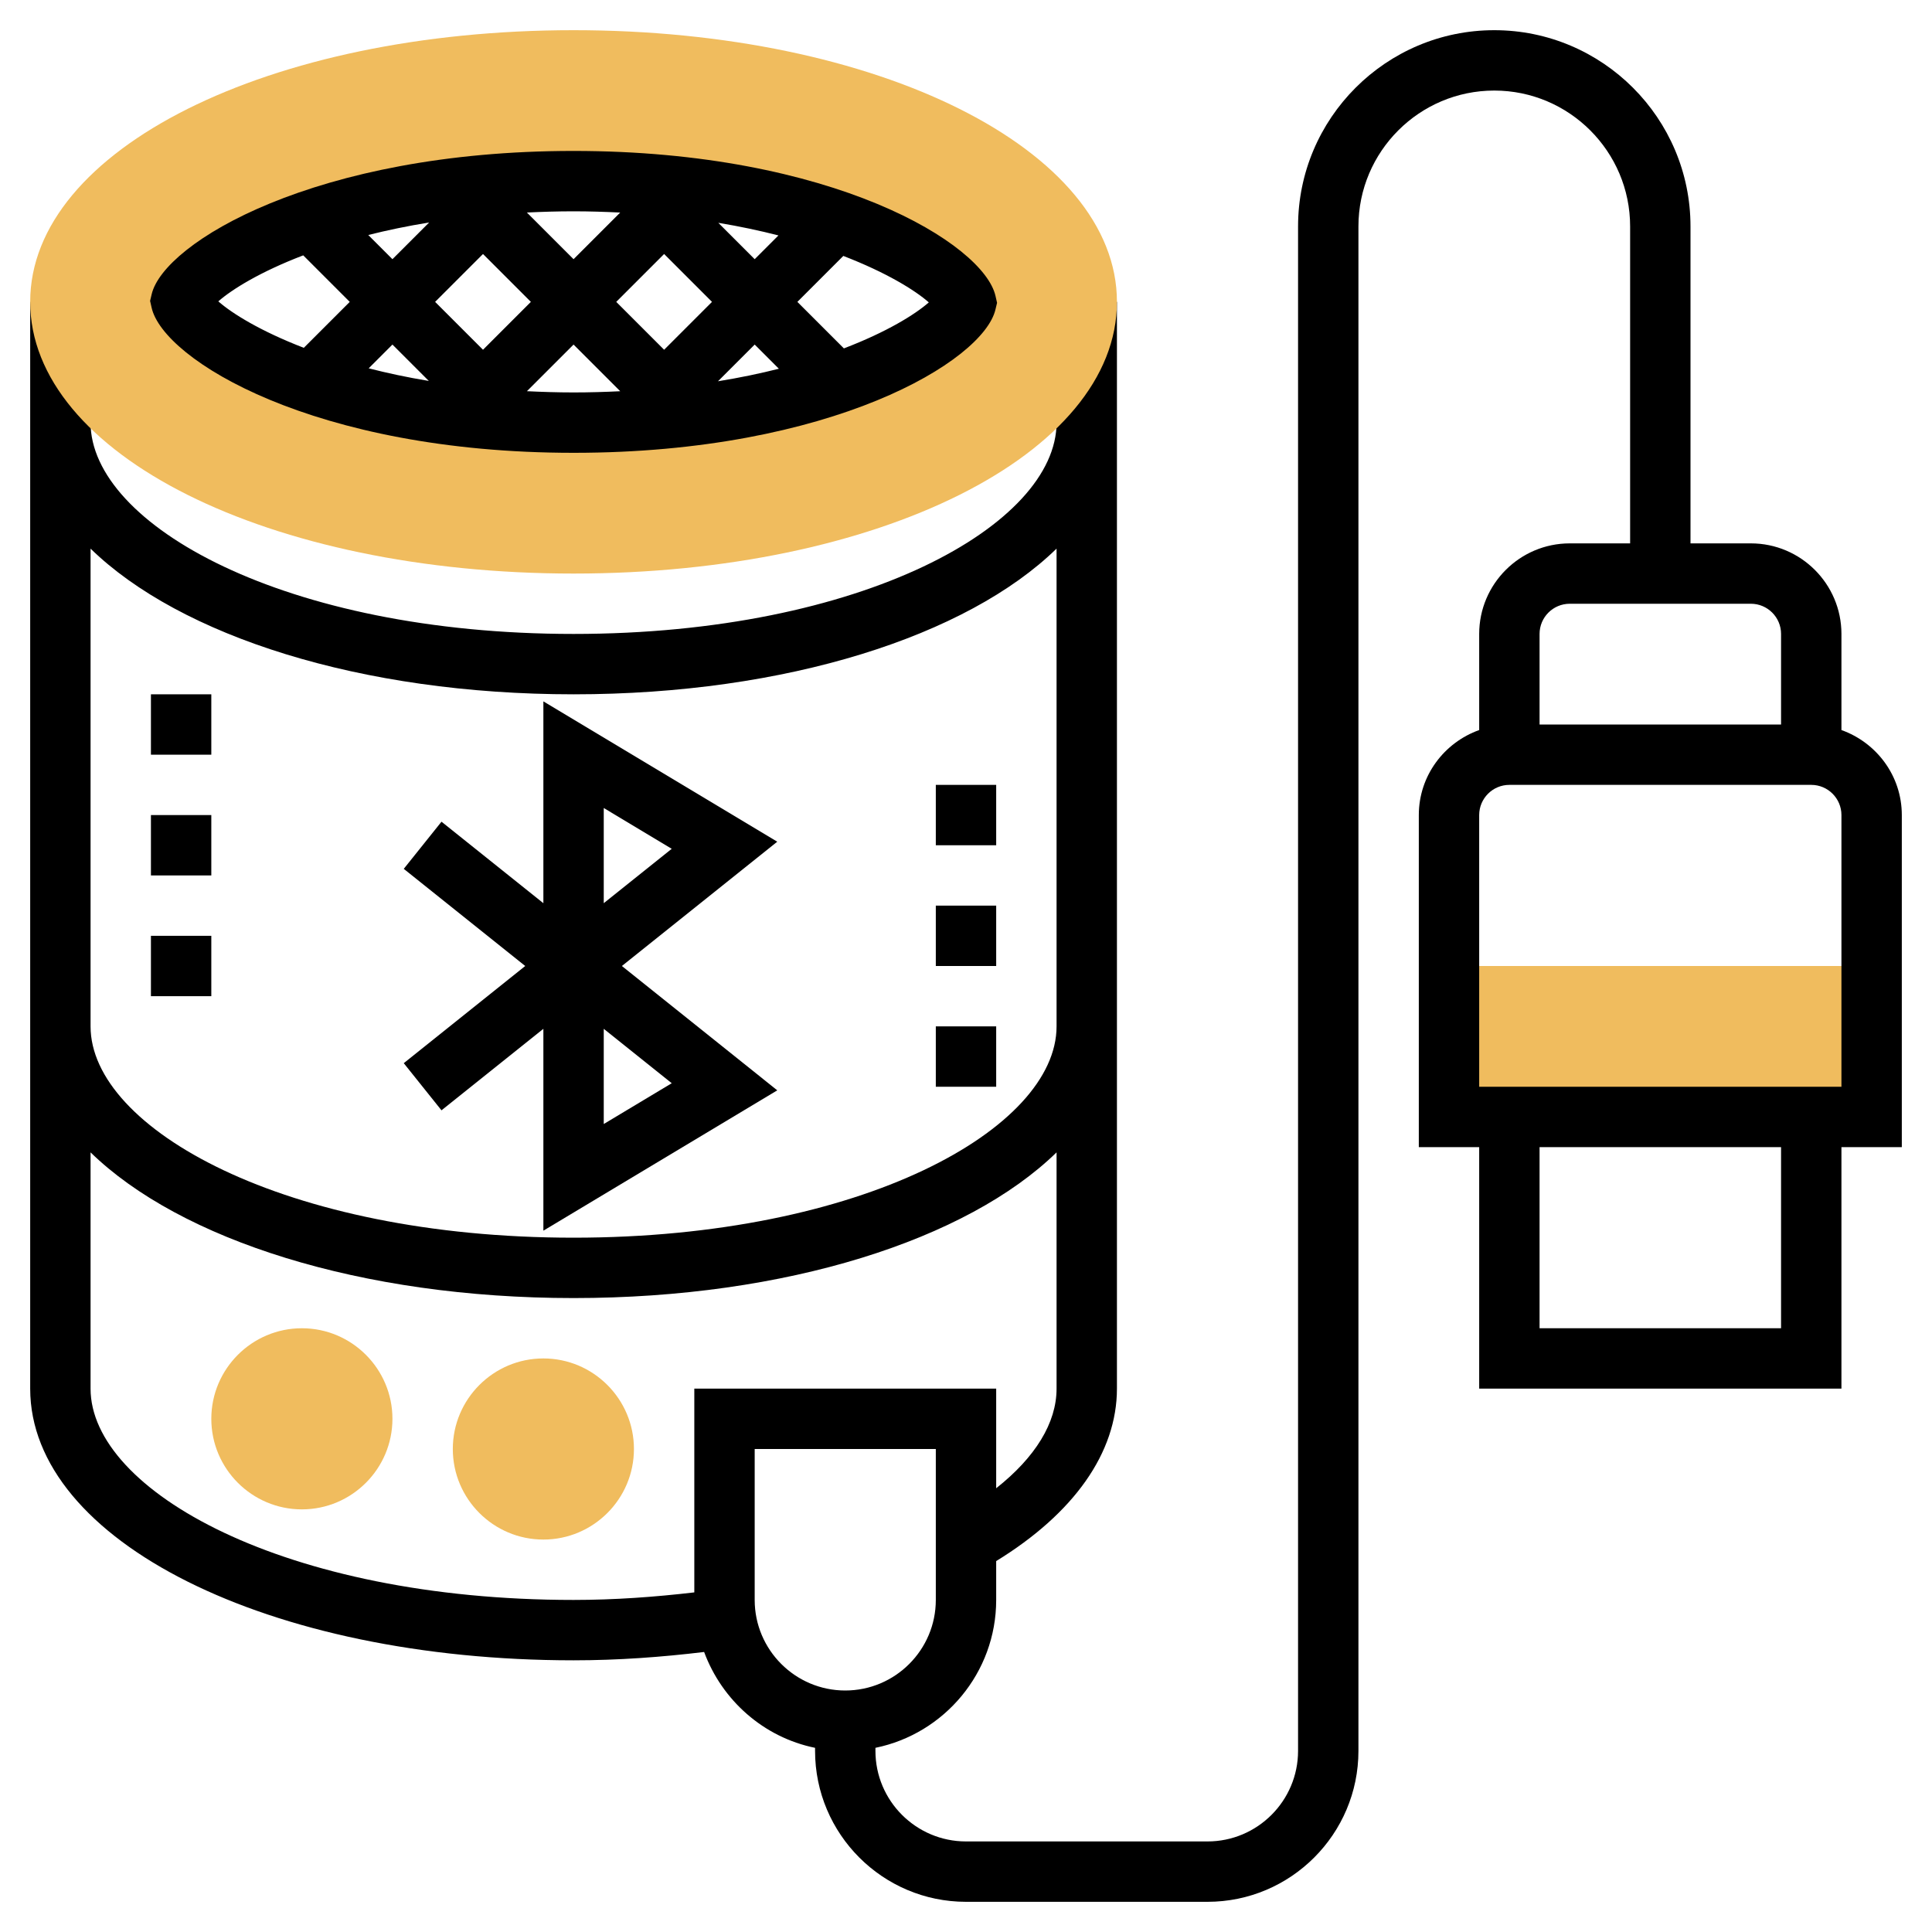<svg id="Layer_5" enable-background="new 0 0 64 64" height="512" viewBox="0 0 64 64" width="512" xmlns="http://www.w3.org/2000/svg"><g fill="#f0bc5e"><path d="m18 51c-1.654 0-3-1.346-3-3s1.346-3 3-3 3 1.346 3 3-1.346 3-3 3z"/><path d="m10 50c-1.654 0-3-1.346-3-3s1.346-3 3-3 3 1.346 3 3-1.346 3-3 3z"/><path d="m48 32h14v5h-14z"/></g><path d="m7 33h-2v-2h2zm0-4h-2v-2h2zm0-4h-2v-2h2z"/><path d="m63 27c0-1.302-.839-2.402-2-2.816v-3.184c0-1.654-1.346-3-3-3h-2v-10.5c0-3.584-2.916-6.5-6.5-6.5s-6.5 2.916-6.5 6.5v50.5c0 1.654-1.346 3-3 3h-8c-1.654 0-3-1.346-3-3v-.101c2.279-.465 4-2.484 4-4.899v-1.287c2.575-1.581 4-3.59 4-5.713v-36h-2v4c0 3.38-6.43 7-16 7s-16-3.62-16-7v-4h-2v36c0 5.047 7.906 9 18 9 1.471 0 2.915-.106 4.325-.276.593 1.602 1.97 2.827 3.675 3.175v.101c0 2.757 2.243 5 5 5h8c2.757 0 5-2.243 5-5v-50.5c0-2.481 2.019-4.5 4.5-4.5s4.5 2.019 4.5 4.5v10.5h-2c-1.654 0-3 1.346-3 3v3.184c-1.161.414-2 1.514-2 2.816v11h2v8h12v-8h2zm-60-8.826c2.963 2.889 8.941 4.826 16 4.826s13.037-1.937 16-4.826v15.826c0 3.38-6.43 7-16 7s-16-3.62-16-7zm20 27.826v6.75c-1.304.152-2.639.25-4 .25-9.57 0-16-3.62-16-7v-7.826c2.963 2.889 8.941 4.826 16 4.826s13.037-1.937 16-4.826v7.826c0 1.132-.699 2.271-2 3.3v-3.3zm5 10c-1.654 0-3-1.346-3-3v-5h6v5c0 1.654-1.346 3-3 3zm24-36h6c.552 0 1 .449 1 1v3h-8v-3c0-.551.448-1 1-1zm7 24h-8v-6h8zm2-8h-12v-9c0-.551.448-1 1-1h10c.552 0 1 .449 1 1z"/><path d="m14.625 36.781 3.375-2.7v6.686l7.748-4.648-5.147-4.119 5.147-4.118-7.748-4.648v6.686l-3.375-2.7-1.25 1.562 4.024 3.218-4.024 3.219zm5.375-10.015 2.252 1.352-2.252 1.801zm0 7.315 2.252 1.802-2.252 1.351z"/><path d="m31 26h2v2h-2z"/><path d="m31 34h2v2h-2z"/><path d="m31 30h2v2h-2z"/><path d="m19 1c-10.094 0-18 3.953-18 9s7.906 9 18 9 18-3.953 18-9-7.906-9-18-9zm0 13c-8.456 0-12.784-3.055-13.002-4.026.218-.919 4.546-3.974 13.002-3.974s12.784 3.055 13.002 4.026c-.218.919-4.546 3.974-13.002 3.974z" fill="#f0bc5e"/><path d="m32.978 9.807c-.387-1.725-5.389-4.807-13.978-4.807-8.557 0-13.571 3.041-13.975 4.744l-.053.224.051.225c.386 1.725 5.388 4.807 13.977 4.807 8.557 0 13.571-3.041 13.975-4.744l.054-.224zm-10.978 1.779-1.586-1.586 1.586-1.586 1.586 1.586zm3-.172.801.801c-.618.156-1.289.297-2.017.415zm-1.205-4.033c.718.119 1.381.261 1.992.418l-.787.787zm-3.25-.34-1.545 1.545-1.546-1.546c.499-.024 1.01-.04 1.546-.04.535 0 1.046.017 1.545.041zm-6.131 2.959 1.586-1.586 1.586 1.586-1.586 1.586zm-.209 2.619c-.718-.119-1.381-.261-1.992-.418l.787-.787zm-1.205-4.033-.801-.801c.618-.156 1.289-.297 2.017-.415zm-2.955-.127 1.541 1.541-1.522 1.522c-1.427-.55-2.376-1.137-2.832-1.539.459-.403 1.398-.983 2.813-1.524zm7.41 4.5 1.545-1.545 1.546 1.546c-.499.024-1.01.04-1.546.04-.535 0-1.046-.017-1.545-.041zm10.5-1.418-1.541-1.541 1.522-1.522c1.427.55 2.376 1.137 2.832 1.539-.459.403-1.398.983-2.813 1.524z"/></svg>